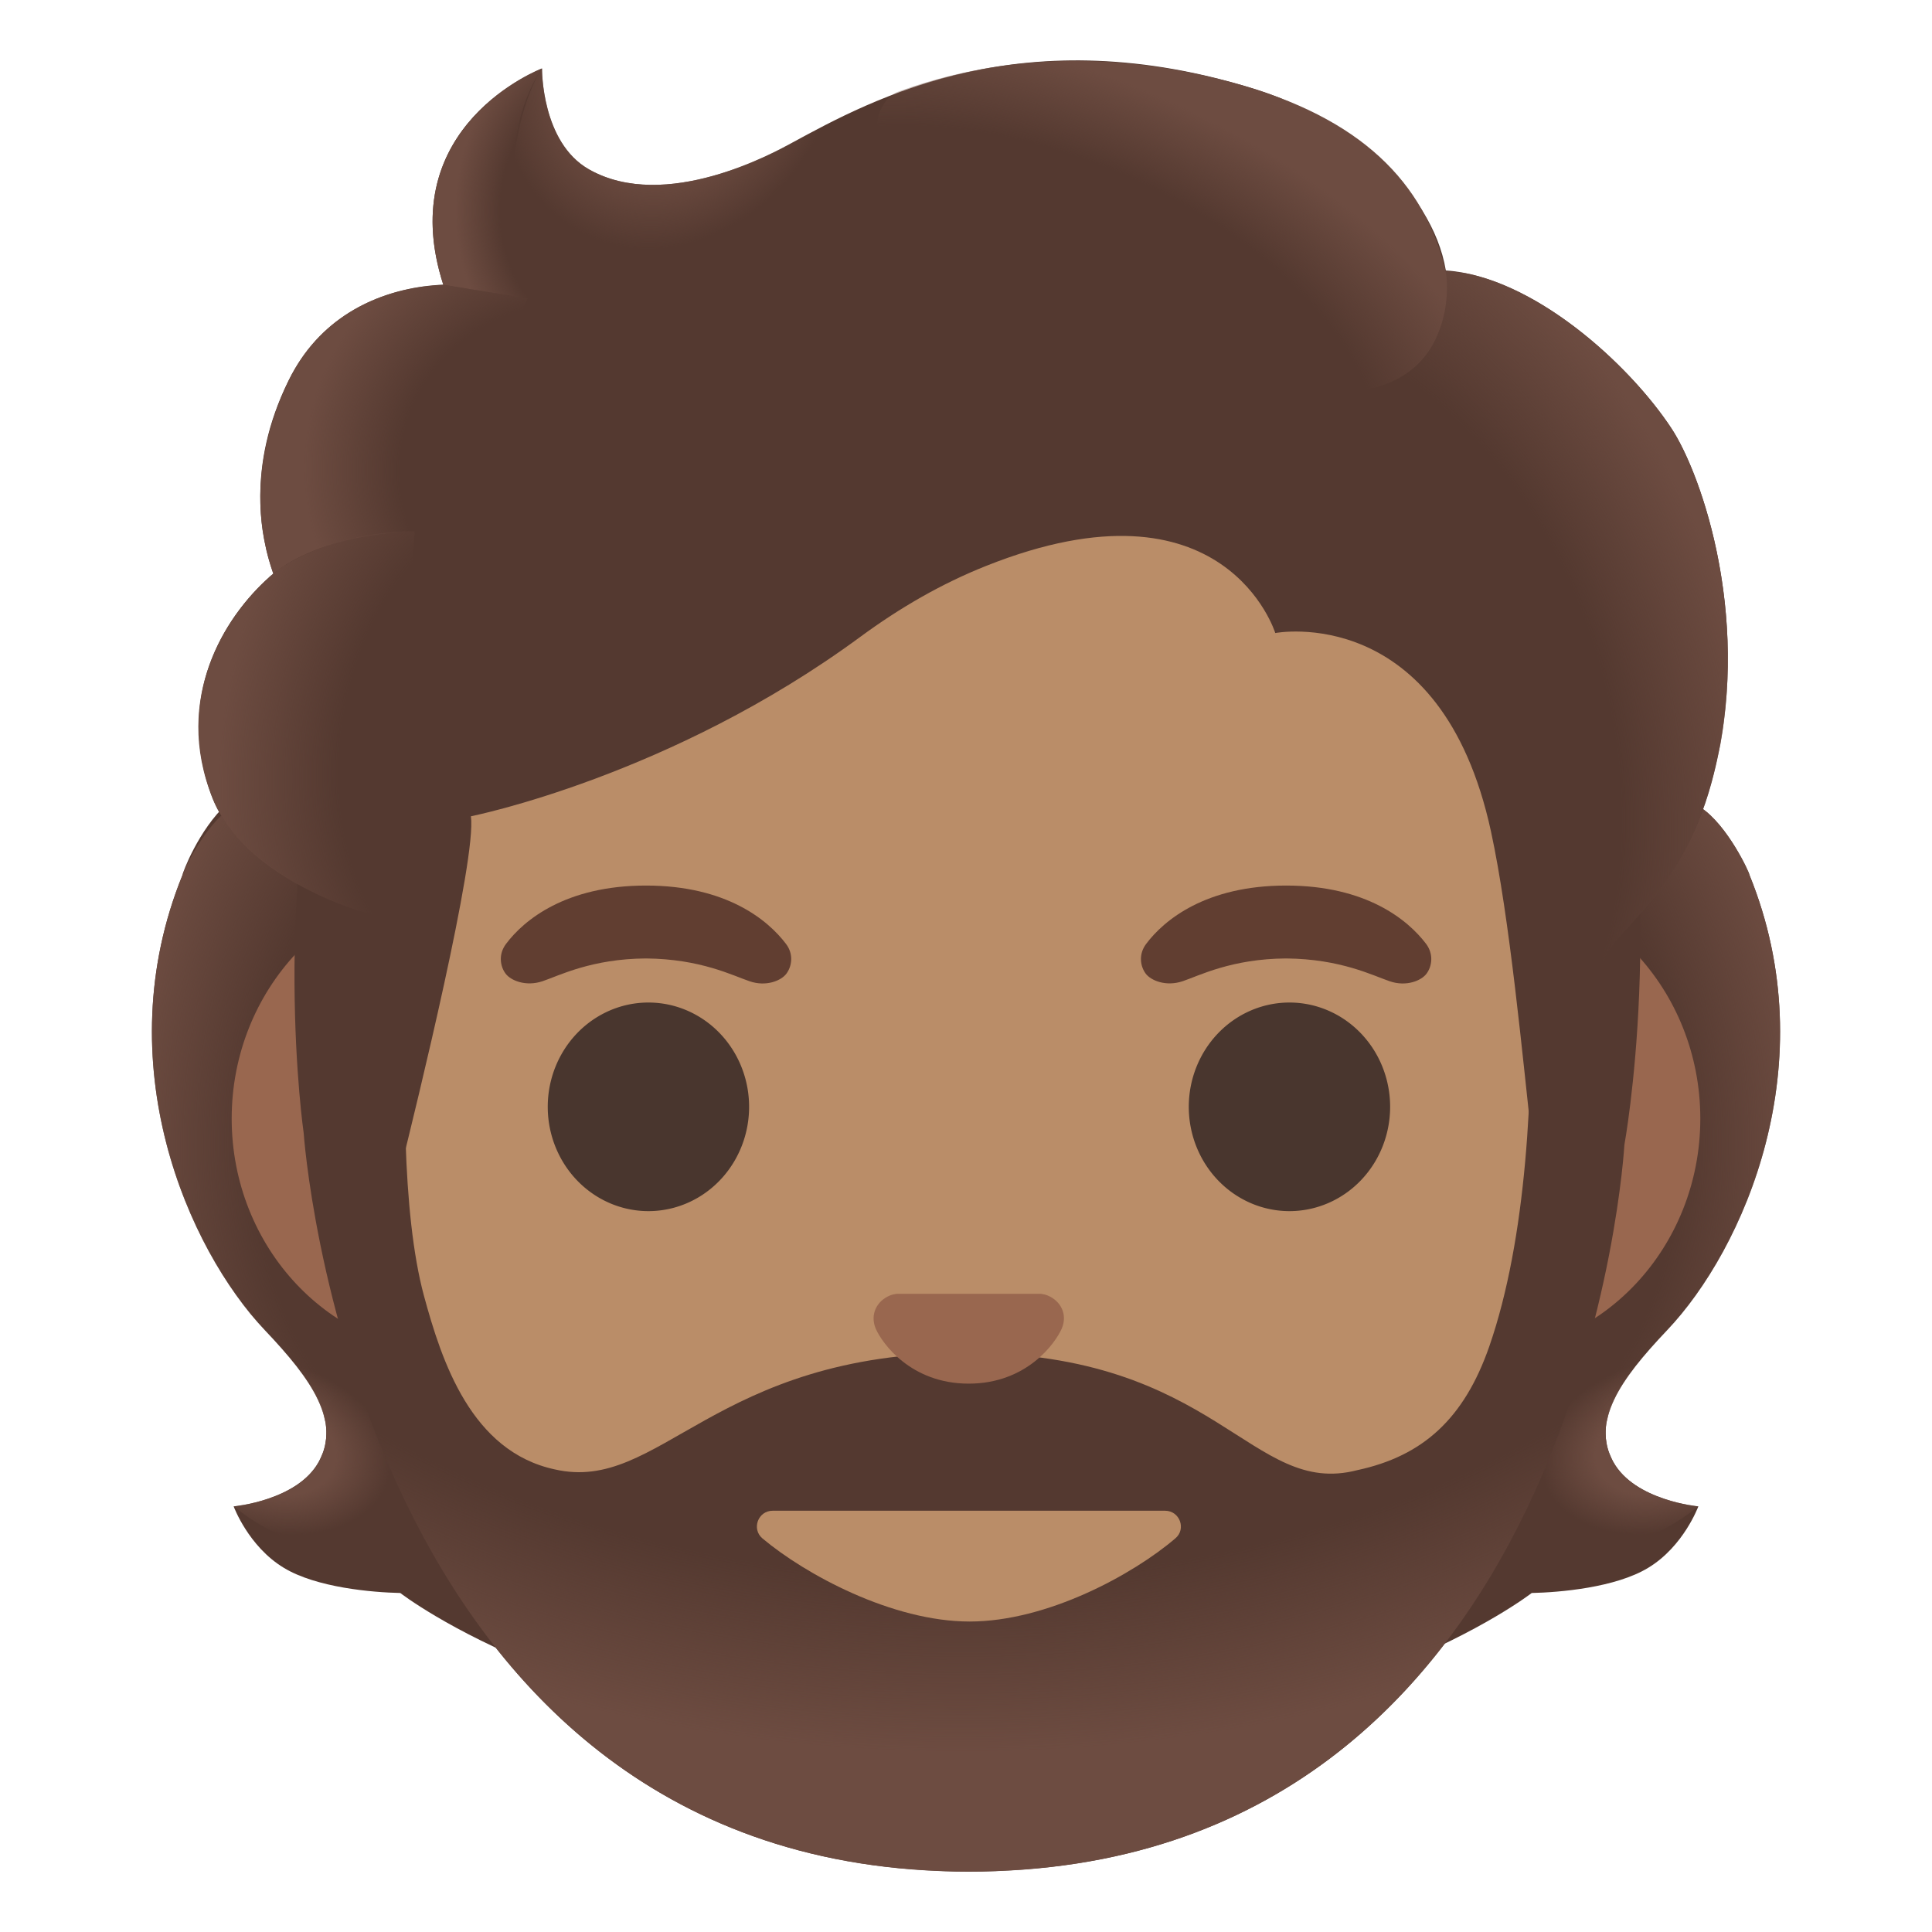 <svg viewBox="0 0 128 128" xmlns="http://www.w3.org/2000/svg">
  <defs>
    <radialGradient id="hairHighlights_3_" cx="-66.457" cy="-50.694" gradientTransform="matrix(0 -0.903 -1.257 0 0 0)" gradientUnits="userSpaceOnUse" r="62.111">
      <stop offset="0.794" stop-color="#6D4C41" stop-opacity="0"/>
      <stop offset="1" stop-color="#6D4C41"/>
    </radialGradient>
    <radialGradient id="SVGID_1_" cx="-42.244" cy="127.644" gradientTransform="matrix(-0.965 -0.262 -0.18 0.664 0 0)" gradientUnits="userSpaceOnUse" r="8.249">
      <stop offset="0.553" stop-color="#6D4C41"/>
      <stop offset="1" stop-color="#6D4C41" stop-opacity="0"/>
    </radialGradient>
    <radialGradient id="SVGID_2_" cx="-34.743" cy="44.777" gradientTransform="matrix(-0.998 -0.063 -0.101 1.608 0 0)" gradientUnits="userSpaceOnUse" r="21.718">
      <stop offset="0.615" stop-color="#6D4C41" stop-opacity="0"/>
      <stop offset="0.647" stop-color="#6D4C41" stop-opacity="0.081"/>
      <stop offset="1" stop-color="#6D4C41"/>
    </radialGradient>
    <radialGradient id="SVGID_3_" cx="81.295" cy="176.337" gradientTransform="matrix(0.965 -0.262 0.18 0.664 0 0)" gradientUnits="userSpaceOnUse" r="8.249">
      <stop offset="0.553" stop-color="#6D4C41"/>
      <stop offset="1" stop-color="#6D4C41" stop-opacity="0"/>
    </radialGradient>
    <radialGradient id="SVGID_4_" cx="93.009" cy="49.768" gradientTransform="matrix(0.998 -0.063 0.101 1.608 0 0)" gradientUnits="userSpaceOnUse" r="21.718">
      <stop offset="0.615" stop-color="#6D4C41" stop-opacity="0"/>
      <stop offset="0.647" stop-color="#6D4C41" stop-opacity="0.081"/>
      <stop offset="1" stop-color="#6D4C41"/>
    </radialGradient>
    <radialGradient id="SVGID_5_" cx="15.787" cy="82.611" gradientUnits="userSpaceOnUse" r="4.794">
      <stop offset="0.725" stop-color="#6D4C41" stop-opacity="0"/>
      <stop offset="1" stop-color="#6D4C41"/>
    </radialGradient>
    <radialGradient id="SVGID_6_" cx="11.07" cy="60.683" gradientUnits="userSpaceOnUse" r="0.662">
      <stop offset="0.725" stop-color="#6D4C41" stop-opacity="0"/>
      <stop offset="1" stop-color="#6D4C41"/>
    </radialGradient>
    <radialGradient id="SVGID_7_" cx="17.259" cy="87.688" gradientUnits="userSpaceOnUse" r="0.195">
      <stop offset="0.725" stop-color="#6D4C41" stop-opacity="0"/>
      <stop offset="1" stop-color="#6D4C41"/>
    </radialGradient>
    <radialGradient id="SVGID_8_" cx="13.722" cy="82.434" gradientUnits="userSpaceOnUse" r="0.384">
      <stop offset="0.725" stop-color="#6D4C41" stop-opacity="0"/>
      <stop offset="1" stop-color="#6D4C41"/>
    </radialGradient>
    <radialGradient id="SVGID_9_" cx="11.708" cy="58.061" gradientUnits="userSpaceOnUse" r="2.099">
      <stop offset="0.725" stop-color="#6D4C41" stop-opacity="0"/>
      <stop offset="1" stop-color="#6D4C41"/>
    </radialGradient>
    <radialGradient id="SVGID_10_" cx="73.043" cy="88.603" gradientTransform="matrix(0.308 0.952 0.706 -0.228 0 0)" gradientUnits="userSpaceOnUse" r="41.529">
      <stop offset="0.699" stop-color="#6D4C41" stop-opacity="0"/>
      <stop offset="1" stop-color="#6D4C41"/>
    </radialGradient>
    <radialGradient id="SVGID_11_" cx="41.142" cy="14.776" gradientTransform="matrix(0.881 0.473 0.56 -1.045 0 0)" gradientUnits="userSpaceOnUse" r="10.889">
      <stop offset="0.58" stop-color="#6D4C41"/>
      <stop offset="1" stop-color="#6D4C41" stop-opacity="0"/>
    </radialGradient>
    <radialGradient id="SVGID_12_" cx="-71.495" cy="-8.364" gradientTransform="matrix(-0.938 -0.394 -0.218 0.528 0 0)" gradientUnits="userSpaceOnUse" r="33.474">
      <stop offset="0.699" stop-color="#6D4C41" stop-opacity="0"/>
      <stop offset="1" stop-color="#6D4C41"/>
    </radialGradient>
    <radialGradient id="SVGID_13_" cx="40.165" cy="-11.392" gradientTransform="matrix(1 0 0 -1.223 0 0)" gradientUnits="userSpaceOnUse" r="9.995">
      <stop offset="0.702" stop-color="#6D4C41" stop-opacity="0"/>
      <stop offset="1" stop-color="#6D4C41"/>
    </radialGradient>
    <radialGradient id="SVGID_14_" cx="-45.66" cy="21.816" gradientTransform="matrix(-0.966 -0.26 -0.243 0.904 0 0)" gradientUnits="userSpaceOnUse" r="18.745">
      <stop offset="0.66" stop-color="#6D4C41" stop-opacity="0"/>
      <stop offset="1" stop-color="#6D4C41"/>
    </radialGradient>
    <radialGradient id="SVGID_15_" cx="40.794" cy="-31.69" gradientTransform="matrix(0.991 0.136 0.192 -1.392 0 0)" gradientUnits="userSpaceOnUse" r="19.68">
      <stop offset="0.598" stop-color="#6D4C41" stop-opacity="0"/>
      <stop offset="1" stop-color="#6D4C41"/>
    </radialGradient>
  </defs>
  <path id="hair_5_" d="M106.88,96.84 C105.42,94.18 107.28,91.47 110.46,88.12 C115.51,82.8 121,70.47 115.9,57.95 C115.93,57.88 114.47,54.66 112.65,53.48 L15.05,53.24 C13.16,54.96 12.07,57.88 12.1,57.95 C7,70.47 12.5,82.8 17.54,88.12 C20.72,91.47 22.58,94.18 21.12,96.84 C19.7,99.43 15.48,99.8 15.48,99.8 C15.48,99.8 16.45,102.45 18.8,103.87 C20.97,105.19 24.68,105.5 26.52,105.54 C26.52,105.54 39.31,115.51 64,115.51 C88.69,115.51 101.48,105.54 101.48,105.54 C103.32,105.5 107.03,105.19 109.2,103.87 C111.55,102.45 112.52,99.8 112.52,99.8 C112.52,99.8 108.3,99.43 106.88,96.84 Z" fill="#543930"/>
  <path d="M19.47,90.26 C19.47,90.26 30.6,93.1 25.58,100.71 C21.25,104.9 15.5,99.8 15.5,99.8 C15.5,99.8 19.72,99.42 21.14,96.84 C21.2,96.74 21.22,96.64 21.27,96.54 C21.31,96.45 21.35,96.36 21.39,96.27 C21.44,96.14 21.48,96.02 21.51,95.89 C21.53,95.8 21.55,95.71 21.56,95.62 C21.6,95.41 21.62,95.2 21.62,94.99 C21.62,94.91 21.62,94.82 21.62,94.73 C21.61,94.6 21.6,94.46 21.58,94.33 C21.57,94.26 21.55,94.18 21.53,94.11 C21.48,93.87 21.42,93.64 21.33,93.39 C21.3,93.31 21.27,93.23 21.24,93.15 C21.05,92.68 20.8,92.2 20.49,91.71 C20.46,91.66 20.42,91.61 20.39,91.56 C20.11,91.14 19.81,90.71 19.47,90.26 C19.46,90.27 19.47,90.26 19.47,90.26 Z" fill="url(#SVGID_1_)"/>
  <path d="M35.94,68.84 C32.6,78 21.42,93.59 21.42,93.59 C21.39,93.5 21.35,93.42 21.32,93.33 C20.73,91.73 19.35,90.03 17.54,88.12 C12.49,82.8 7,70.47 12.1,57.95 C12.07,57.88 13.53,54.66 15.35,53.48 L37.62,53.43 C38.26,55.39 36.59,67.06 35.94,68.84 Z" fill="url(#SVGID_2_)"/>
  <path d="M108.53,90.26 C108.53,90.26 97.4,93.1 102.42,100.71 C106.75,104.9 112.5,99.8 112.5,99.8 C112.5,99.8 108.28,99.42 106.86,96.84 C106.8,96.74 106.78,96.64 106.73,96.54 C106.69,96.45 106.65,96.36 106.61,96.27 C106.56,96.14 106.52,96.02 106.49,95.89 C106.47,95.8 106.45,95.71 106.44,95.62 C106.4,95.41 106.38,95.2 106.38,94.99 C106.38,94.91 106.38,94.82 106.38,94.73 C106.39,94.6 106.4,94.46 106.42,94.33 C106.43,94.26 106.45,94.18 106.47,94.11 C106.52,93.87 106.58,93.64 106.67,93.39 C106.7,93.31 106.73,93.23 106.76,93.15 C106.95,92.68 107.2,92.2 107.51,91.71 C107.54,91.66 107.58,91.61 107.61,91.56 C107.89,91.14 108.19,90.71 108.53,90.26 C108.54,90.27 108.53,90.26 108.53,90.26 Z" fill="url(#SVGID_3_)"/>
  <path d="M92.06,68.84 C95.4,78 106.58,93.59 106.58,93.59 C106.61,93.5 106.65,93.42 106.68,93.33 C107.27,91.73 108.65,90.03 110.46,88.12 C115.51,82.8 121,70.47 115.9,57.95 C115.93,57.88 114.47,54.66 112.65,53.48 L90.38,53.43 C89.74,55.39 91.41,67.06 92.06,68.84 Z" fill="url(#SVGID_4_)"/>
  <path d="M17.03,87.56 C15.95,86.33 14.87,84.78 13.89,83 C14.87,84.81 15.96,86.36 17.03,87.56 Z" fill="url(#SVGID_5_)"/>
  <path d="M10.96,61.38 C11.02,61.16 11.08,60.95 11.14,60.73 C11.08,60.95 11.02,61.17 10.96,61.38 Z" fill="url(#SVGID_6_)"/>
  <path d="M17.27,87.83 C17.28,87.84 17.31,87.87 17.32,87.89 C17.26,87.83 17.21,87.77 17.15,87.71 C17.2,87.74 17.23,87.79 17.27,87.83 Z" fill="url(#SVGID_7_)"/>
  <path d="M13.8,82.84 C13.73,82.72 13.67,82.59 13.61,82.47 C13.67,82.59 13.73,82.71 13.8,82.84 Z" fill="url(#SVGID_8_)"/>
  <path id="ears_2_" d="M98.09,58.61 L29.9,58.61 C21.9,58.61 15.35,65.58 15.35,74.11 C15.35,82.64 21.89,89.61 29.9,89.61 L98.1,89.61 C106.1,89.61 112.65,82.64 112.65,74.11 C112.65,65.58 106.1,58.61 98.09,58.61 Z" fill="#99674F"/>
  <path id="hair" d="M64.2,11.29 L64.18,11.29 C64.18,11.29 64.17,11.29 64.16,11.29 C10.9,11.58 20.12,75.07 20.12,75.07 C20.12,75.07 23.34,122.4 62.19,123.95 C62.33,123.96 62.47,123.96 62.6,123.97 C63.11,123.99 63.64,124 64.17,124 L64.19,124 C64.73,124 65.26,123.99 65.79,123.97 C65.92,123.97 66.05,123.96 66.18,123.95 C105,122.41 107.62,75.85 107.62,75.85 C107.62,75.85 119.41,11.59 64.2,11.29 Z" fill="#543930"/>
  <path id="hairHighlights" d="M64.2,11.29 L64.18,11.29 C64.18,11.29 64.17,11.29 64.16,11.29 C10.9,11.58 20.12,75.07 20.12,75.07 C20.12,75.07 23.46,124 64.18,124 C104.9,124 107.62,75.86 107.62,75.86 C107.62,75.86 119.41,11.59 64.2,11.29 Z" fill="url(#hairHighlights_3_)"/>
  <path id="head_7_" d="M98.67,89.2 C97,94 94.26,96.47 89.93,97.4 C82.85,99.24 80.72,89.63 63.98,89.63 C47.24,89.63 43.74,98.96 36.75,97.35 C31.23,96.16 29.27,90.22 28.08,85.82 C25.19,75.06 28.04,49.49 29.03,46.83 C30.42,43.08 35.44,30.87 64.41,30.87 C93.38,30.87 98.17,43.09 99.56,46.83 C100.64,49.73 103.61,74.96 98.67,89.2 Z" fill="#BA8D68"/>
  <path id="mouth" d="M64.24,107.43 C69.38,107.43 75.08,104.31 77.87,101.92 C78.61,101.3 78.16,100.09 77.19,100.09 L51.19,100.09 C50.22,100.09 49.78,101.3 50.51,101.92 C53.35,104.31 59.11,107.43 64.24,107.43 Z" fill="#BA8D68"/>
  <path id="nose" d="M69.41,85.83 C69.26,85.77 69.12,85.74 68.97,85.72 L59.4,85.72 C59.25,85.74 59.11,85.77 58.96,85.83 C58.1,86.18 57.62,87.08 58.02,88.03 C58.44,88.99 60.34,91.67 64.18,91.67 C68.02,91.67 69.92,88.99 70.34,88.03 C70.75,87.09 70.28,86.19 69.41,85.83 Z" fill="#99674F"/>
  <path d="M49.63,73.33 A6.67 6.91 0 1 1 36.29,73.33 A6.67 6.91 0 1 1 49.63,73.33 Z" fill="#49362E"/>
  <path d="M92.1,73.33 A6.67 6.91 0 1 1 78.76,73.33 A6.67 6.91 0 1 1 92.1,73.33 Z" fill="#49362E"/>
  <path d="M52.07,62.53 C50.88,60.96 48.13,58.67 42.8,58.67 C37.47,58.67 34.71,60.96 33.53,62.53 C33,63.23 33.14,64.03 33.5,64.51 C33.84,64.96 34.83,65.38 35.94,65.01 C37.04,64.64 39.2,63.52 42.8,63.5 C46.41,63.53 48.56,64.64 49.66,65.01 C50.76,65.39 51.76,64.97 52.1,64.51 C52.46,64.03 52.6,63.22 52.07,62.53 Z" fill="#613E31"/>
  <path d="M94.48,62.53 C93.29,60.96 90.54,58.67 85.21,58.67 C79.88,58.67 77.12,60.96 75.94,62.53 C75.41,63.23 75.55,64.03 75.91,64.51 C76.25,64.96 77.24,65.38 78.35,65.01 C79.45,64.64 81.61,63.52 85.21,63.5 C88.82,63.53 90.97,64.64 92.07,65.01 C93.17,65.39 94.17,64.97 94.51,64.51 C94.87,64.03 95,63.22 94.48,62.53 Z" fill="#613E31"/>
  <path id="hair_4_" d="M110.73,28.37 C107.89,24.06 101.51,18.3 95.79,17.92 C94.87,12.42 88.98,7.76 83.29,5.95 C67.86,1.07 57.83,6.54 52.44,9.48 C51.32,10.09 44.09,14.1 39.02,11.22 C35.85,9.42 35.91,4.53 35.91,4.53 C35.91,4.53 25.97,8.31 29.37,18.86 C25.96,19 21.48,20.44 19.11,25.23 C16.29,30.94 17.29,35.71 18.11,38 C15.17,40.49 11.48,45.8 14.01,52.69 C15.92,57.88 23.54,60.26 23.54,60.26 C23,69.6 24.74,75.35 25.66,77.68 C25.82,78.08 26.4,78.05 26.5,77.63 C27.65,73.01 31.59,56.89 31.2,54.08 C31.2,54.08 44.42,51.46 57.03,42.17 C59.6,40.28 62.37,38.67 65.34,37.49 C81.18,31.18 84.49,41.94 84.49,41.94 C84.49,41.94 95.47,39.83 98.78,55.08 C100.02,60.8 100.87,69.94 101.57,76.34 C101.62,76.79 102.23,76.89 102.41,76.47 C103.52,73.93 105.73,68.89 106.26,63.75 C106.45,61.94 111.32,59.55 113.41,51.79 C116.23,41.43 112.78,31.48 110.73,28.37 Z" fill="#543930"/>
  <path d="M106.24,63.79 C106.43,61.98 111.3,59.59 113.39,51.83 C113.61,51 113.8,50.16 113.98,49.32 C115.68,39.89 112.62,31.23 110.73,28.37 C108.1,24.39 102.46,19.17 97.1,18.1 C96.64,18.04 96.18,17.99 95.75,17.96 C95.75,17.96 96.13,20.46 95.12,22.46 C93.81,25.05 91.15,25.66 91.15,25.66 C105.1,39.62 104.1,51.3 106.24,63.79 Z" fill="url(#SVGID_10_)"/>
  <path d="M55.81,7.72 C54.53,8.34 53.41,8.95 52.44,9.48 C51.32,10.09 44.09,14.1 39.02,11.22 C35.9,9.45 35.91,4.72 35.91,4.55 C34.48,6.38 30.14,19.45 42.82,20.32 C48.29,20.7 51.66,15.93 53.65,11.89 C54.37,10.43 55.5,8.29 55.81,7.72 Z" fill="url(#SVGID_11_)"/>
  <path d="M81.69,5.48 C90.22,7.79 94.38,12.13 95.77,17.93 C96.18,19.63 96.67,35.51 66.36,17.47 C55.09,10.76 58.17,6.56 59.49,6.08 C64.64,4.21 72.13,2.89 81.69,5.48 Z" fill="url(#SVGID_12_)"/>
  <path d="M35.87,4.56 C35.85,4.57 35.83,4.58 35.8,4.59 C35.8,4.59 35.8,4.59 35.79,4.59 C34.7,5.05 26.18,8.99 29.37,18.87 L38.44,20.33 C30.41,12.19 35.9,4.54 35.9,4.54 C35.9,4.54 35.88,4.55 35.87,4.56 Z" fill="url(#SVGID_13_)"/>
  <path d="M34.97,19.77 L29.37,18.87 C29.15,18.87 28.4,18.94 28,18.99 C24.84,19.43 21.12,21.06 19.11,25.24 C16.95,29.74 17.01,33.6 17.59,36.18 C17.76,37.05 18.11,38.02 18.11,38.02 C18.11,38.02 20.89,35.39 27.49,35.22 L34.97,19.77 Z" fill="url(#SVGID_14_)"/>
  <path d="M17.84,38.24 C15.08,40.69 11.36,46.16 14.1,52.93 C16.17,58.04 23.53,60.26 23.53,60.26 C23.53,60.28 25,60.72 25.76,60.72 L27.48,35.2 C23.95,35.2 20.56,36.26 18.37,37.78 C18.39,37.83 17.83,38.2 17.84,38.24 Z" fill="url(#SVGID_15_)"/>
</svg>